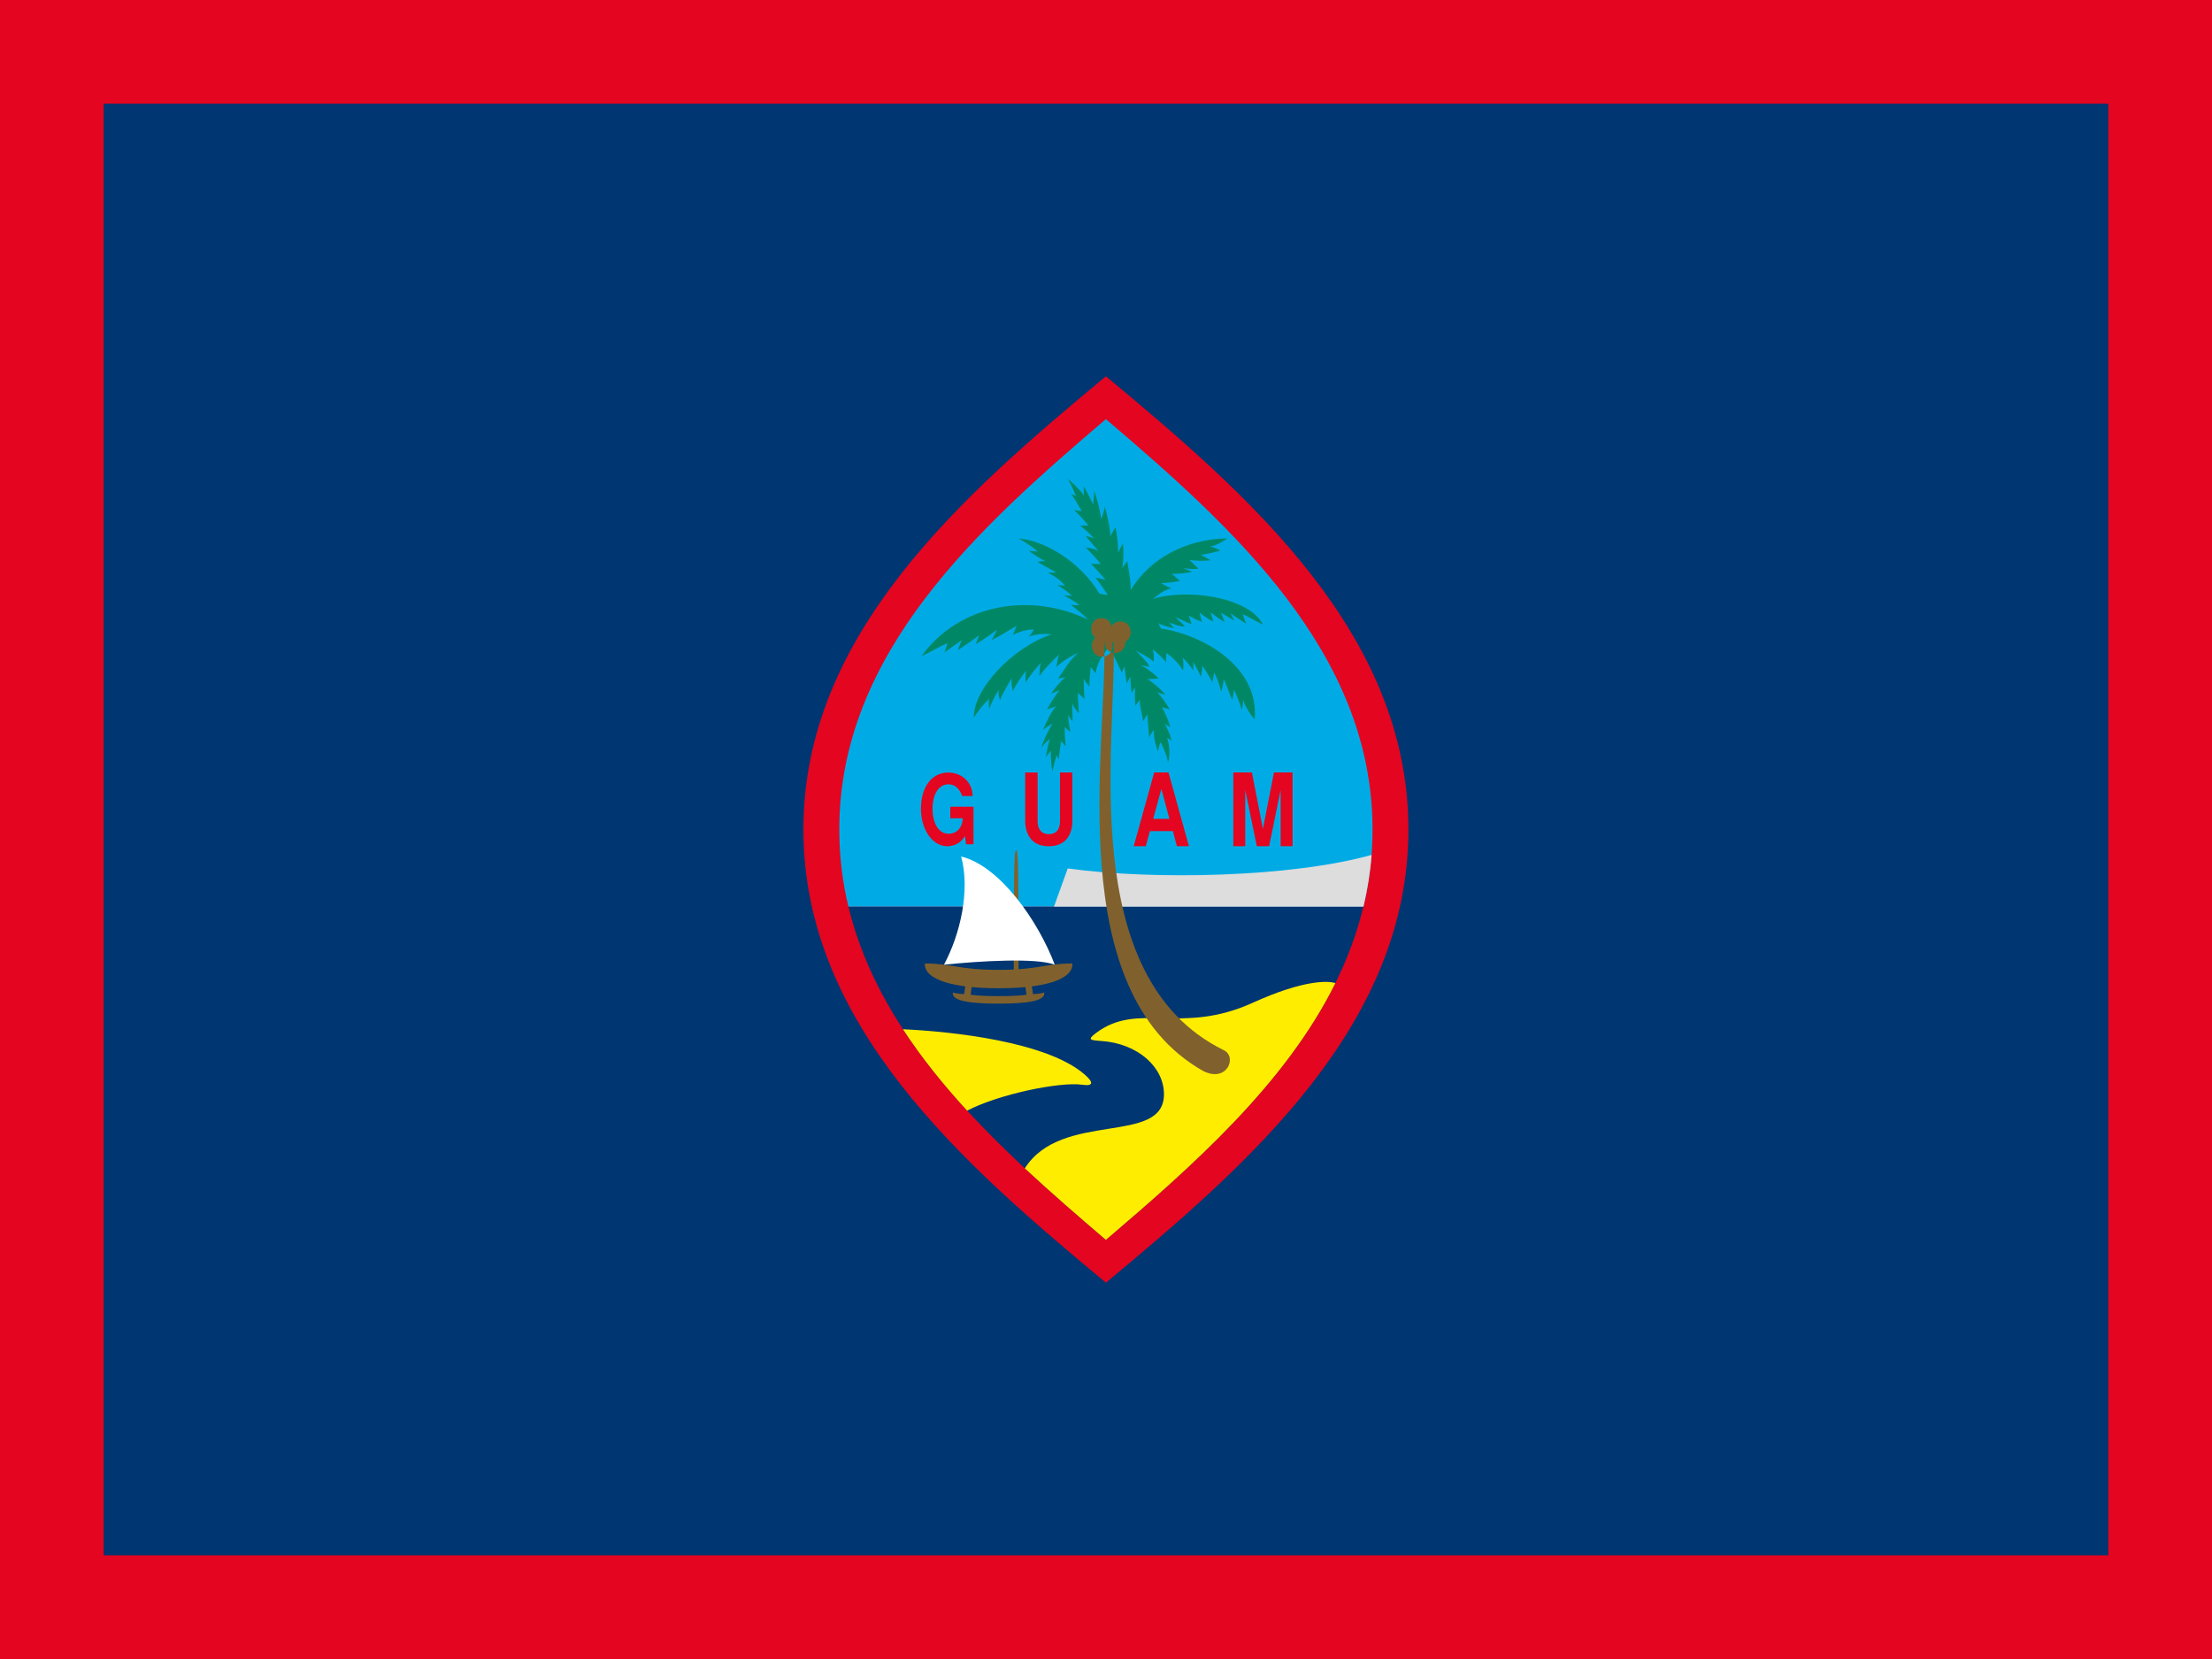 <svg xmlns="http://www.w3.org/2000/svg" width="64" height="48"><path fill="#E40520" d="M0 0h64v48h-64z"/><path fill="#003671" d="M3 3h58v42h-58z"/><path fill="#E40520" d="M31.997 37.112c4.156-3.451 8.753-7.453 8.753-13.112s-4.597-9.662-8.753-13.113c-4.155 3.451-8.752 7.454-8.752 13.113s4.597 9.661 8.752 13.112z"/><path fill="#003671" d="M24.547 26.231c.956 3.98 4.344 6.991 7.45 9.642 3.107-2.65 6.495-5.661 7.451-9.642h-14.901z"/><path fill="#00ABE5" d="M39.448 26.231c.171-.711.264-1.454.264-2.231 0-5.125-4.052-8.749-7.715-11.874-3.662 3.125-7.714 6.749-7.714 11.874 0 .777.093 1.521.264 2.231h14.901z"/><path fill="#ddd" d="M39.685 24.735c-.04.514-.12 1.013-.236 1.496h-8.954l.398-1.104c2.519.345 6.488.253 8.792-.392z"/><path d="M27.983 32.135c-.686-.746-1.317-1.528-1.858-2.356 1.408.064 4.159.357 5.254 1.307.265.23.265.346-.066.299-.664-.093-2.436.281-3.33.75zm10.654-3.691c-1.449 2.924-4.136 5.293-6.64 7.429-.778-.664-1.574-1.351-2.346-2.069 1.064-1.684 4.026-.648 4.026-2.144 0-.782-.751-1.468-1.812-1.541-.332-.023-.411-.036-.155-.23 1.216-.92 2.454.069 4.531-.874 1.513-.687 2.204-.634 2.396-.571z" fill="#FFED00"/><path fill="#086" d="M33.589 18.184l-.071-.154c.065.058.354.132.458.149l-.148-.167c.082.035.392.144.458.109l-.276-.265c.116.04.393.195.465.195l-.078-.241c.1.069.282.149.376.184l-.066-.265c.1.069.276.207.397.253l-.077-.265c.077.058.31.242.409.276l-.11-.265.387.23-.11-.219c.066.069.364.242.453.311l-.1-.276c.133.046.475.253.586.299-.397-.795-2.186-1.062-3.207-.739.163-.081.25-.239.558-.313-.078-.023-.269-.121-.29-.155.099.023.464-.046.541-.058l-.243-.207c.144.012.486-.023.586-.057l-.243-.104c.1.012.331.035.431.012l-.265-.253c.144.034.431.034.618.011l-.287-.161c.089.011.464-.092.563-.115-.055-.058-.199-.092-.287-.126.154-.012.409-.161.486-.23-1.233.018-2.255.616-2.791 1.495.018-.286-.077-.635-.092-.837l-.154.194c.047-.158.046-.58.021-.708l-.139.271c.012-.152-.028-.573-.076-.738l-.156.27c.028-.19-.095-.681-.153-.87.002.09-.081.312-.107.368-.004-.171-.143-.721-.208-.839.028.092-.021.335-.024.42-.042-.12-.208-.439-.267-.529l.002.256c-.098-.138-.352-.397-.467-.479.101.152.187.393.239.496l-.144-.057c.088.106.252.394.313.498l-.225-.028c.115.09.343.347.421.453-.05-.022-.203-.012-.243.007.1.053.331.265.401.361-.054-.036-.186-.069-.238-.064l.362.42c-.066-.041-.283-.1-.357-.092.089.088.357.375.428.471l-.282-.001c.102.094.364.394.428.471-.062-.037-.238-.064-.299-.07.116.131.282.392.356.501l-.242-.044c-.577-.954-1.617-1.541-2.341-1.595.1.046.442.265.553.379l-.255-.023c.122.104.376.253.476.299-.033 0-.177 0-.221.029l.536.299-.243.011c.148.058.408.242.497.374l-.227-.023c.144.081.343.224.431.316l-.231-.018c.088.069.358.19.441.293l-.243-.017c.094.075.356.276.5.432-1.687-.815-3.735-.447-4.82 1.052.132-.046.597-.322.751-.368l-.088.264.497-.356-.11.288c.11-.069.453-.299.618-.437l-.1.265c.178-.104.509-.333.619-.414l-.154.288c.154-.058.508-.288.718-.403l-.11.265c.166-.092.432-.172.608-.161-.033.058-.089.161-.155.207.166-.058.403-.1.668-.065-1.14.375-2.278 1.604-2.248 2.412.104-.184.314-.432.447-.552-.027.086-.011.224-.005.305.055-.172.171-.379.275-.563-.017.104.017.236.039.305.056-.167.254-.506.343-.644-.027.098.006.282.027.379.083-.172.254-.437.393-.592-.033.104-.027.282-.022.345.089-.155.31-.431.442-.575-.039.121-.039.305-.044.391.104-.167.403-.478.574-.627-.05.109-.066.288-.083.362.127-.138.498-.368.636-.408-.221.155-.453.552-.586.742l.216-.04c-.122.081-.359.374-.415.477l.249-.104c-.094.098-.304.414-.364.558l.26-.092c-.128.115-.321.529-.387.696.049-.063.231-.167.281-.19-.094.121-.31.586-.331.708.033-.081.204-.219.254-.276-.039.109-.105.432-.116.529l.144-.178c-.011.155.017.489.05.615.017-.167.094-.385.116-.489l.066.126c0-.126.05-.426.066-.535l.138.155c-.027-.132-.038-.449-.033-.569.022.046.133.132.172.144-.039-.098-.078-.385-.072-.495.017.058.089.161.127.19l-.011-.512c.022.069.138.241.193.282-.011-.115-.033-.478-.027-.587l.193.173c-.017-.126-.028-.495-.028-.587.022.063.128.19.166.23-.006-.161.027-.442.039-.563l.144.178c.021-.241.166-.495.354-.725.199.207.37.667.403.708l.071-.184.066.495.111-.195c0 .138.016.368.033.471l.11-.172c-.028.115-.017.426 0 .541l.132-.178c-.033.104.078.472.089.633l.122-.207.055.678c.022-.075.1-.184.139-.23-.028.167.055.483.116.627.011-.081.044-.213.077-.265.056.109.204.42.21.592.066-.167.055-.506-.022-.719l.133.081c-.038-.149-.154-.437-.216-.489l.172.098c-.039-.172-.166-.46-.238-.581l.222.069c-.061-.126-.271-.42-.365-.5l.243.081c-.061-.104-.343-.351-.514-.46l.315-.012c-.105-.132-.354-.311-.509-.391l.248.052c-.044-.126-.287-.368-.403-.471.1.052.42.212.52.316.022-.081.006-.27-.027-.351.1.063.337.288.382.374l.017-.271c.254.178.414.391.48.506.011-.08.017-.27-.006-.368.077.069.26.282.299.374.005-.075.017-.195-.006-.259.056.069.204.368.227.432.017-.063.056-.265.039-.322.061.086.265.391.293.495l.055-.288c.066.098.188.449.199.546.027-.046.083-.282.071-.368.056.104.216.523.249.61.022-.063.056-.253.05-.305.039.063.221.518.227.592.027-.069.044-.241.039-.299.021.104.16.379.337.575.142-1.494-1.446-2.438-2.713-2.631z"/><path d="M33.092 17.432l.241-.095m.256.847c-.245-.038-.479-.048-.686-.027m-1.095-.982c.144.237.26.495.334.774m-.662-.016l.296.155m-1.354.268l.327-.084m1.624-.368c.067-.295.182-.573.337-.828" fill="none"/><g fill="#80612D"><path d="M29.471 28.083c-.009-2.588.004-3.485-.07-3.485s-.062.897-.07 3.485"/><path d="M28.893 28.593c1.624 0 2.166-.36 2.133-.717-.773 0-.984.185-2.133.185s-1.359-.185-2.134-.185c-.033.356.509.717 2.134.717zm0 .445c.757 0 1.37-.063 1.32-.322-.069.023-.202.043-.323.047l-.039-.244c-.014-.067-.196-.05-.185.016l.033.246c-.271.039-.613.039-.807.039-.194 0-.536 0-.808-.039l.033-.246c.012-.065-.171-.083-.185-.016l-.039.244c-.121-.004-.254-.023-.323-.047-.049.259.565.322 1.323.322z"/></g><path d="M32.218 18.584c.099 2.837-1.117 9.675 3.182 11.797.409.187.107.962-.594.603-4.089-2.318-2.779-9.378-2.853-12.417l.265.017zm-.35-.7c-.398 0-.398.622 0 .622.398-.001.398-.622 0-.622zm.547.096c-.397 0-.397.622 0 .622.398 0 .398-.622 0-.622zm-.526.398c-.397 0-.397.622 0 .622.398 0 .398-.622 0-.622zm.372-.107c-.398 0-.398.622 0 .622.397 0 .397-.622 0-.622z" fill="#80612D"/><path fill="#fff" d="M27.809 24.782c.266.966-.021 2.242-.497 3.129 1.017-.104 2.652-.207 3.205 0-.487-1.289-1.603-2.864-2.708-3.129z"/><g fill="#E40520"><path d="M27.84 23.031c-.075-.211-.213-.339-.4-.339-.279 0-.459.285-.459.713 0 .424.185.723.467.718.235-.003.393-.171.41-.448h-.364v-.334h.672v1.086h-.216l-.03-.24c-.103.182-.271.283-.479.297-.431.026-.795-.449-.795-1.081 0-.633.308-1.051.795-1.051.385 0 .7.288.7.68h-.301zm2.506 1.103c.256 0 .323-.192.323-.374v-1.409h.358v1.404c0 .344-.156.73-.682.73-.523 0-.683-.387-.683-.73v-1.404h.359v1.409c.001.181.071.374.325.374zm3.249-.442l-.229.001.236-.867.233.867-.24-.001v.355h.341l.115.436h.349l-.592-2.135h-.413l-.593 2.135h.349l.118-.436h.326v-.355zM36.363 24.483l-.334-1.628v1.628h-.345v-2.135h.538l.318 1.636.32-1.636h.538v2.135h-.345v-1.628l-.333 1.628z"/></g></svg>